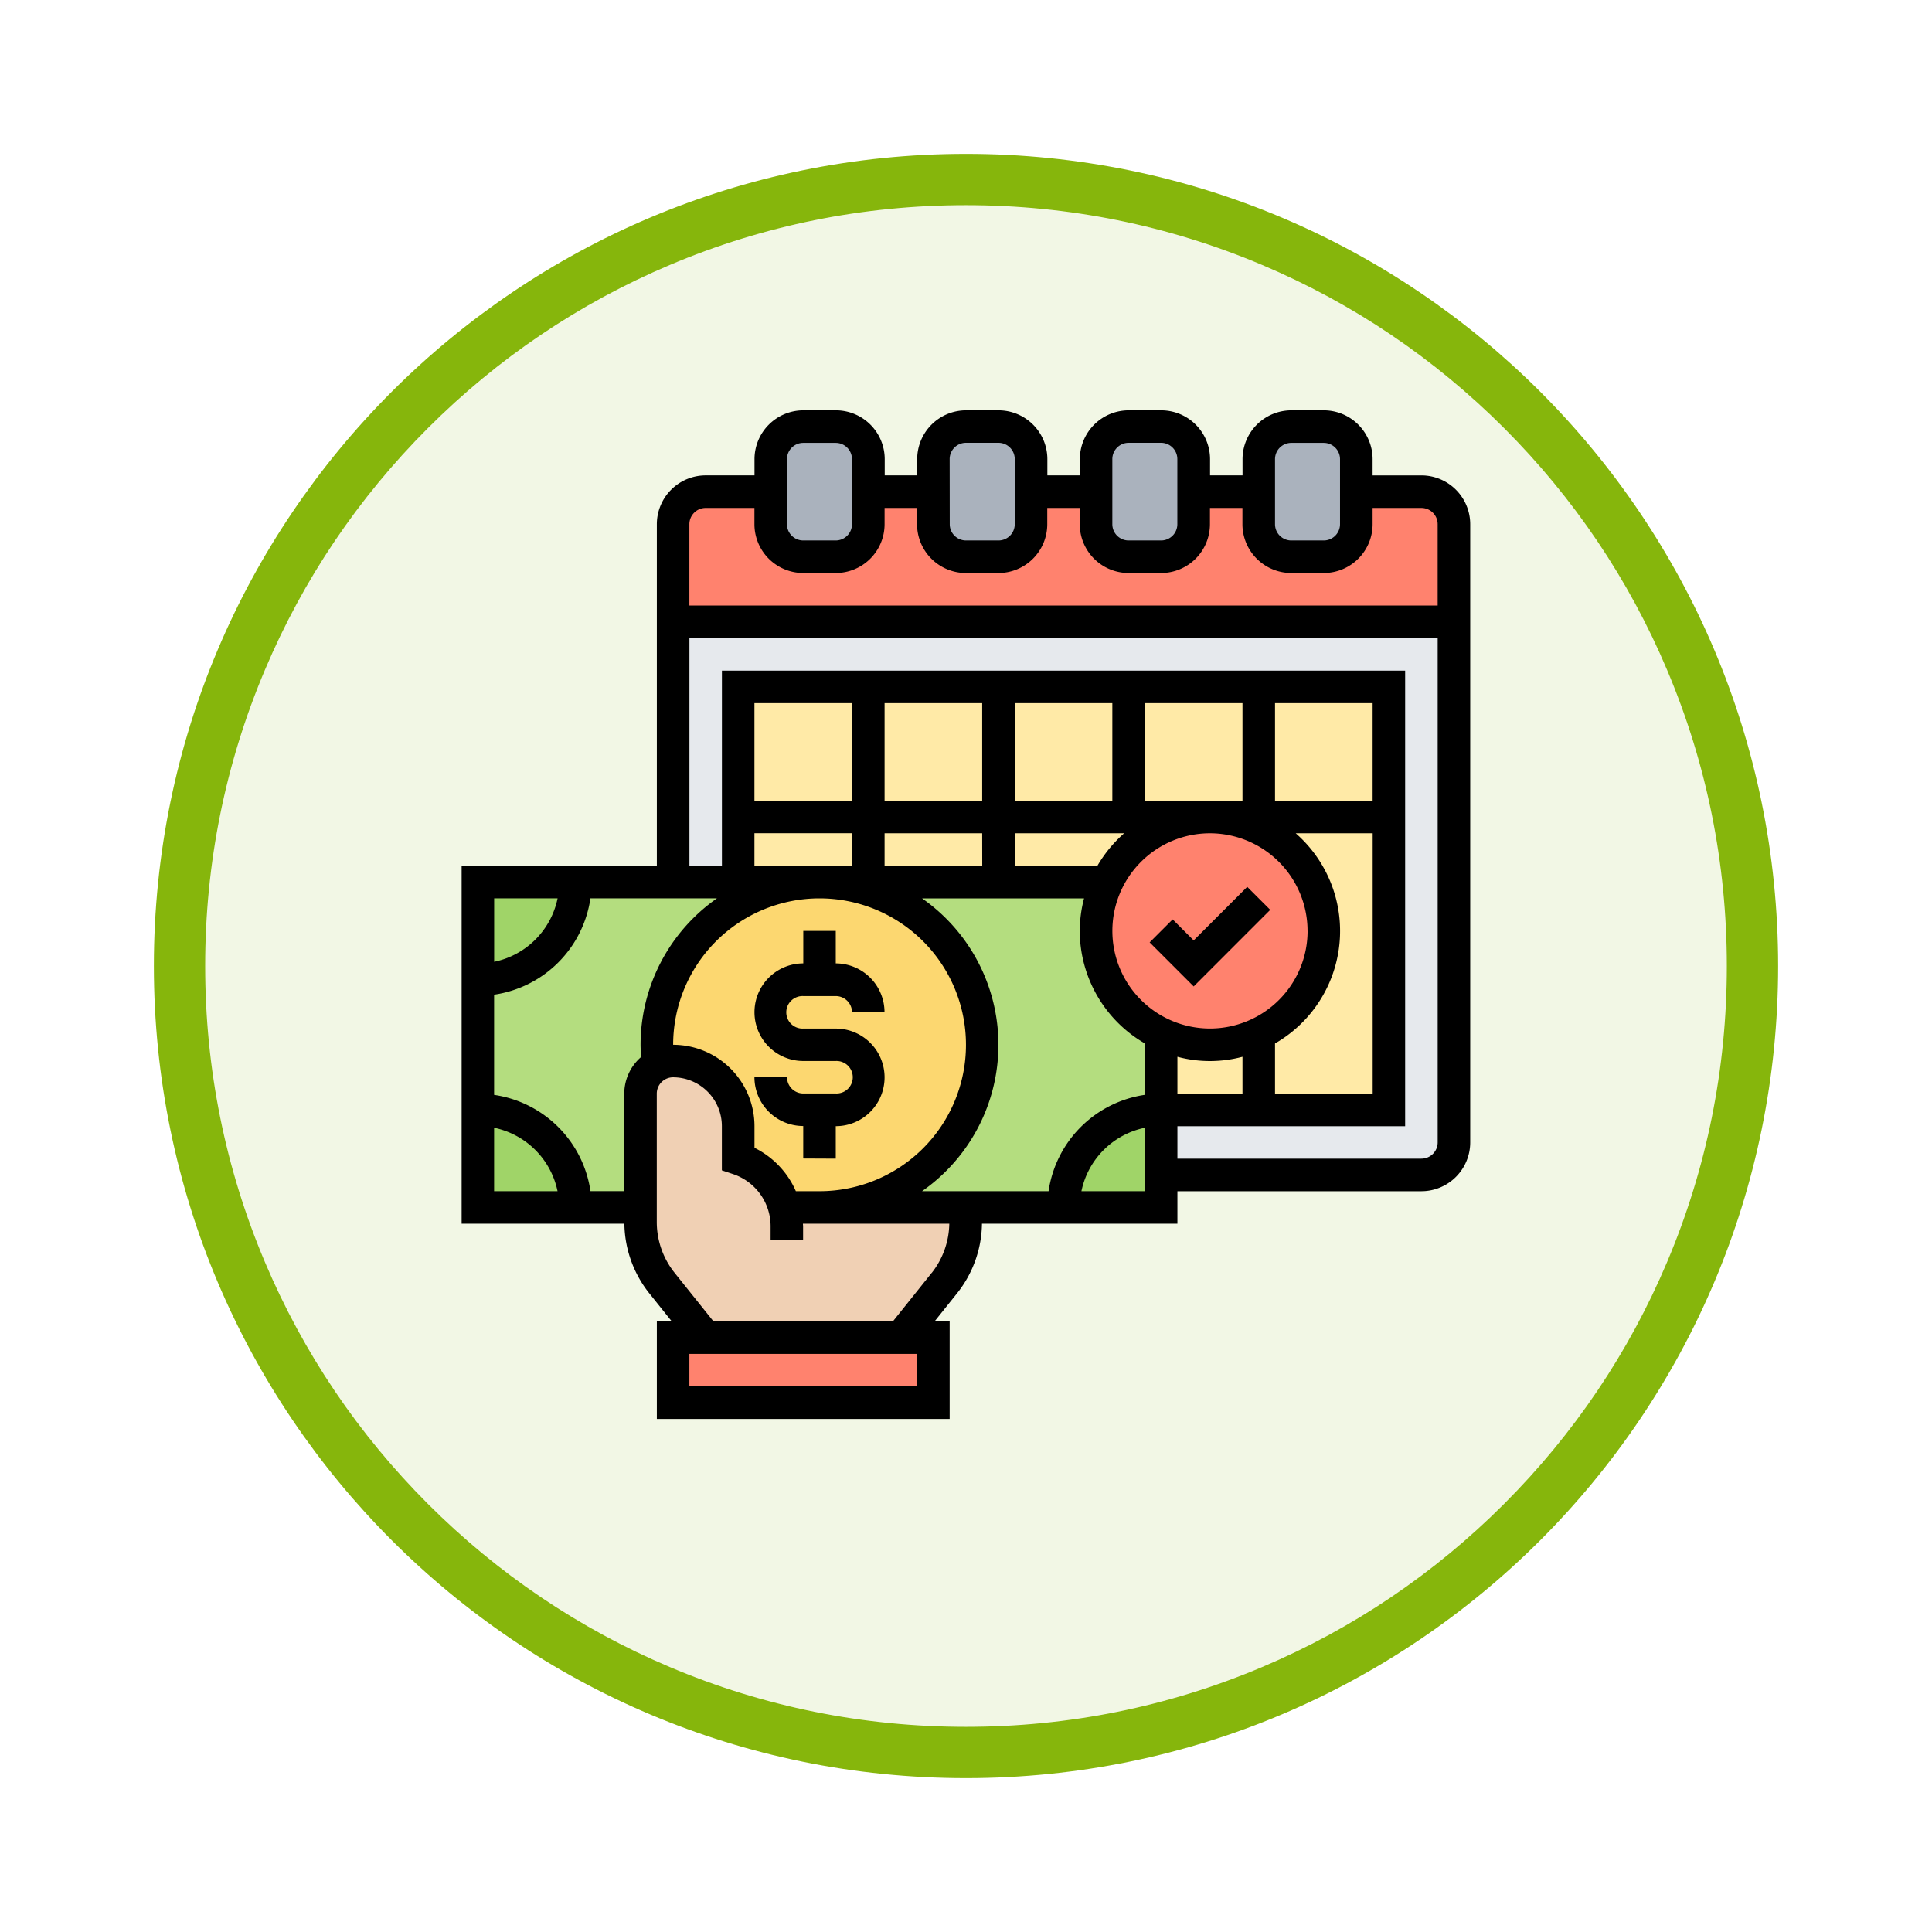 <svg xmlns="http://www.w3.org/2000/svg" xmlns:xlink="http://www.w3.org/1999/xlink" width="113" height="113" viewBox="0 0 113 113">
  <defs>
    <filter id="Trazado_982547" x="0" y="0" width="113" height="113" filterUnits="userSpaceOnUse">
      <feOffset dy="3" input="SourceAlpha"/>
      <feGaussianBlur stdDeviation="3" result="blur"/>
      <feFlood flood-opacity="0.161"/>
      <feComposite operator="in" in2="blur"/>
      <feComposite in="SourceGraphic"/>
    </filter>
  </defs>
  <g id="Grupo_1180710" data-name="Grupo 1180710" transform="translate(-324.461 -796)">
    <g id="Grupo_1174901" data-name="Grupo 1174901" transform="translate(0.461 -5152.015)">
      <g id="Grupo_1174057" data-name="Grupo 1174057" transform="translate(333 5954.015)">
        <g id="Grupo_1172010" data-name="Grupo 1172010">
          <g id="Grupo_1171046" data-name="Grupo 1171046">
            <g id="Grupo_1148525" data-name="Grupo 1148525">
              <g transform="matrix(1, 0, 0, 1, -9, -6)" filter="url(#Trazado_982547)">
                <g id="Trazado_982547-2" data-name="Trazado 982547" transform="translate(9 6)" fill="#f2f7e5">
                  <path d="M 47.5 93.5 C 41.289 93.5 35.265 92.284 29.595 89.886 C 24.118 87.569 19.198 84.252 14.973 80.027 C 10.748 75.802 7.431 70.882 5.114 65.405 C 2.716 59.735 1.5 53.711 1.5 47.5 C 1.5 41.289 2.716 35.265 5.114 29.595 C 7.431 24.118 10.748 19.198 14.973 14.973 C 19.198 10.748 24.118 7.431 29.595 5.114 C 35.265 2.716 41.289 1.5 47.5 1.5 C 53.711 1.5 59.735 2.716 65.405 5.114 C 70.882 7.431 75.802 10.748 80.027 14.973 C 84.252 19.198 87.569 24.118 89.886 29.595 C 92.284 35.265 93.5 41.289 93.5 47.5 C 93.5 53.711 92.284 59.735 89.886 65.405 C 87.569 70.882 84.252 75.802 80.027 80.027 C 75.802 84.252 70.882 87.569 65.405 89.886 C 59.735 92.284 53.711 93.5 47.5 93.5 Z" stroke="none"/>
                  <path d="M 47.5 3 C 41.491 3 35.664 4.176 30.18 6.496 C 24.881 8.737 20.122 11.946 16.034 16.034 C 11.946 20.122 8.737 24.881 6.496 30.18 C 4.176 35.664 3 41.491 3 47.5 C 3 53.509 4.176 59.336 6.496 64.82 C 8.737 70.119 11.946 74.878 16.034 78.966 C 20.122 83.054 24.881 86.263 30.18 88.504 C 35.664 90.824 41.491 92 47.5 92 C 53.509 92 59.336 90.824 64.82 88.504 C 70.119 86.263 74.878 83.054 78.966 78.966 C 83.054 74.878 86.263 70.119 88.504 64.82 C 90.824 59.336 92 53.509 92 47.5 C 92 41.491 90.824 35.664 88.504 30.18 C 86.263 24.881 83.054 20.122 78.966 16.034 C 74.878 11.946 70.119 8.737 64.82 6.496 C 59.336 4.176 53.509 3 47.5 3 M 47.5 0 C 73.734 0 95 21.266 95 47.5 C 95 73.734 73.734 95 47.5 95 C 21.266 95 0 73.734 0 47.5 C 0 21.266 21.266 0 47.5 0 Z" stroke="none" fill="#86b60c"/>
                </g>
              </g>
            </g>
          </g>
        </g>
      </g>
    </g>
    <g id="salario" transform="translate(350.461 819)">
      <g id="Grupo_1180365" data-name="Grupo 1180365" transform="translate(1.951 1.951)">
        <g id="Grupo_1180349" data-name="Grupo 1180349" transform="translate(11.418 3.806)">
          <path id="Trazado_1034192" data-name="Trazado 1034192" d="M57.768,6H15.9A1.909,1.909,0,0,0,14,7.9v5.709H59.671V7.9A1.909,1.909,0,0,0,57.768,6Z" transform="translate(-14 -6)" fill="#ff826e"/>
        </g>
        <g id="Grupo_1180350" data-name="Grupo 1180350" transform="translate(11.418 11.418)">
          <path id="Trazado_1034193" data-name="Trazado 1034193" d="M14,14V46.35H57.768a1.909,1.909,0,0,0,1.9-1.9V14Z" transform="translate(-14 -14)" fill="#e6e9ed"/>
        </g>
        <g id="Grupo_1180351" data-name="Grupo 1180351" transform="translate(15.224 15.224)">
          <path id="Trazado_1034194" data-name="Trazado 1034194" d="M56.059,18V42.738H42.738V38.285a6.512,6.512,0,0,0,2.854.647,6.66,6.66,0,1,0-6.013-9.515H18V18Z" transform="translate(-18 -18)" fill="#ffeaa7"/>
        </g>
        <g id="Grupo_1180352" data-name="Grupo 1180352" transform="translate(19.981 26.641)">
          <path id="Trazado_1034195" data-name="Trazado 1034195" d="M39.175,32.854a6.632,6.632,0,0,0,3.806,6.013v4.453a5.713,5.713,0,0,0-5.709,5.709H23A9.515,9.515,0,1,0,23,30H39.822A6.512,6.512,0,0,0,39.175,32.854Z" transform="translate(-23 -30)" fill="#b4dd7f"/>
        </g>
        <g id="Grupo_1180353" data-name="Grupo 1180353" transform="translate(0 26.641)">
          <path id="Trazado_1034196" data-name="Trazado 1034196" d="M17.224,30h4.757a9.518,9.518,0,0,0-9.515,9.515c0,.324.019.637.048.951l.162.152a1.915,1.915,0,0,0-1.161,1.751v6.66H7.709A5.713,5.713,0,0,0,2,43.321V35.709A5.713,5.713,0,0,0,7.709,30h9.515Z" transform="translate(-2 -30)" fill="#b4dd7f"/>
        </g>
        <g id="Grupo_1180354" data-name="Grupo 1180354" transform="translate(11.418 53.282)">
          <path id="Trazado_1034197" data-name="Trazado 1034197" d="M29.224,58v3.806H14V58H29.224Z" transform="translate(-14 -58)" fill="#ff826e"/>
        </g>
        <g id="Grupo_1180355" data-name="Grupo 1180355" transform="translate(10.466 26.641)">
          <path id="Trazado_1034198" data-name="Trazado 1034198" d="M22.515,49.029h-1.9l-.143.038a3.951,3.951,0,0,0-.647-1.37,4.176,4.176,0,0,0-2.065-1.522v-1.9a3.8,3.8,0,0,0-3.806-3.806,1.915,1.915,0,0,0-.742.152l-.162-.152c-.029-.314-.048-.628-.048-.951a9.515,9.515,0,1,1,9.515,9.515Z" transform="translate(-13 -30)" fill="#fcd770"/>
        </g>
        <g id="Grupo_1180356" data-name="Grupo 1180356" transform="translate(9.515 37.107)">
          <path id="Trazado_1034199" data-name="Trazado 1034199" d="M22.466,49.563h8.563v.856a5.7,5.7,0,0,1-1.256,3.559l-2.55,3.2H15.806l-2.559-3.2A5.631,5.631,0,0,1,12,50.42V42.9A1.908,1.908,0,0,1,13.9,41a3.8,3.8,0,0,1,3.806,3.806v1.9a4.176,4.176,0,0,1,2.065,1.522,3.951,3.951,0,0,1,.647,1.37l.143-.038Z" transform="translate(-12 -41)" fill="#f0d0b4"/>
        </g>
        <g id="Grupo_1180357" data-name="Grupo 1180357" transform="translate(34.253 39.962)">
          <path id="Trazado_1034200" data-name="Trazado 1034200" d="M43.709,47.806v1.9H38A5.713,5.713,0,0,1,43.709,44Z" transform="translate(-38 -44)" fill="#a0d468"/>
        </g>
        <g id="Grupo_1180358" data-name="Grupo 1180358" transform="translate(0 39.962)">
          <path id="Trazado_1034201" data-name="Trazado 1034201" d="M7.709,49.709H2V44A5.713,5.713,0,0,1,7.709,49.709Z" transform="translate(-2 -44)" fill="#a0d468"/>
        </g>
        <g id="Grupo_1180359" data-name="Grupo 1180359" transform="translate(0 26.641)">
          <path id="Trazado_1034202" data-name="Trazado 1034202" d="M2,30H7.709A5.713,5.713,0,0,1,2,35.709Z" transform="translate(-2 -30)" fill="#a0d468"/>
        </g>
        <g id="Grupo_1180360" data-name="Grupo 1180360" transform="translate(36.156 22.835)">
          <path id="Trazado_1034203" data-name="Trazado 1034203" d="M46.66,26a6.66,6.66,0,1,1,0,13.321,6.512,6.512,0,0,1-2.854-.647A6.632,6.632,0,0,1,40,32.66a6.512,6.512,0,0,1,.647-2.854A6.632,6.632,0,0,1,46.66,26Z" transform="translate(-40 -26)" fill="#ff826e"/>
        </g>
        <g id="Grupo_1180361" data-name="Grupo 1180361" transform="translate(45.671)">
          <path id="Trazado_1034204" data-name="Trazado 1034204" d="M55.709,5.806v1.9a1.909,1.909,0,0,1-1.9,1.9H51.9a1.909,1.909,0,0,1-1.9-1.9V3.9A1.909,1.909,0,0,1,51.9,2h1.9a1.909,1.909,0,0,1,1.9,1.9Z" transform="translate(-50 -2)" fill="#aab2bd"/>
        </g>
        <g id="Grupo_1180362" data-name="Grupo 1180362" transform="translate(36.156)">
          <path id="Trazado_1034205" data-name="Trazado 1034205" d="M45.709,5.806v1.9a1.909,1.909,0,0,1-1.9,1.9H41.9a1.909,1.909,0,0,1-1.9-1.9V3.9A1.909,1.909,0,0,1,41.9,2h1.9a1.909,1.909,0,0,1,1.9,1.9Z" transform="translate(-40 -2)" fill="#aab2bd"/>
        </g>
        <g id="Grupo_1180363" data-name="Grupo 1180363" transform="translate(26.641)">
          <path id="Trazado_1034206" data-name="Trazado 1034206" d="M35.709,5.806v1.9a1.909,1.909,0,0,1-1.9,1.9H31.9a1.909,1.909,0,0,1-1.9-1.9V3.9A1.909,1.909,0,0,1,31.9,2h1.9a1.909,1.909,0,0,1,1.9,1.9Z" transform="translate(-30 -2)" fill="#aab2bd"/>
        </g>
        <g id="Grupo_1180364" data-name="Grupo 1180364" transform="translate(17.126)">
          <path id="Trazado_1034207" data-name="Trazado 1034207" d="M25.709,5.806v1.9a1.909,1.909,0,0,1-1.9,1.9H21.9a1.909,1.909,0,0,1-1.9-1.9V3.9A1.909,1.909,0,0,1,21.9,2h1.9a1.909,1.909,0,0,1,1.9,1.9Z" transform="translate(-20 -2)" fill="#aab2bd"/>
        </g>
      </g>
      <g id="Grupo_1180366" data-name="Grupo 1180366" transform="translate(1 1)">
        <path id="Trazado_1034208" data-name="Trazado 1034208" d="M23.757,46.321v-1.9a2.854,2.854,0,0,0,0-5.709h-1.9a.951.951,0,1,1,0-1.9h1.9a.952.952,0,0,1,.951.951h1.9A2.858,2.858,0,0,0,23.757,34.9V33h-1.9v1.9a2.854,2.854,0,1,0,0,5.709h1.9a.951.951,0,1,1,0,1.9h-1.9a.952.952,0,0,1-.951-.951H19a2.858,2.858,0,0,0,2.854,2.854v1.9Z" transform="translate(-1.874 -2.553)"/>
        <path id="Trazado_1034209" data-name="Trazado 1034209" d="M50.346,31.638,49,30.293l-3.132,3.133-1.23-1.23-1.345,1.345,2.576,2.576Z" transform="translate(-3.052 -2.422)"/>
        <path id="Trazado_1034210" data-name="Trazado 1034210" d="M57.137,4.806H54.282V3.854A2.858,2.858,0,0,0,51.428,1h-1.9a2.858,2.858,0,0,0-2.854,2.854v.951h-1.9V3.854A2.858,2.858,0,0,0,41.913,1h-1.9a2.858,2.858,0,0,0-2.854,2.854v.951h-1.9V3.854A2.858,2.858,0,0,0,32.4,1H30.5a2.858,2.858,0,0,0-2.854,2.854v.951h-1.9V3.854A2.858,2.858,0,0,0,22.884,1h-1.9a2.858,2.858,0,0,0-2.854,2.854v.951H15.272A2.858,2.858,0,0,0,12.418,7.66V27.641H1V48.574h9.519a6.678,6.678,0,0,0,1.449,4.06l1.32,1.649h-.87v5.709H29.544V54.282h-.878l1.318-1.647a6.684,6.684,0,0,0,1.45-4.062H42.865v-1.9H57.137a2.858,2.858,0,0,0,2.854-2.854V7.66A2.858,2.858,0,0,0,57.137,4.806Zm-8.563-.951a.952.952,0,0,1,.951-.951h1.9a.952.952,0,0,1,.951.951V7.66a.952.952,0,0,1-.951.951h-1.9a.952.952,0,0,1-.951-.951Zm-9.515,0A.952.952,0,0,1,40.01,2.9h1.9a.952.952,0,0,1,.951.951V7.66a.952.952,0,0,1-.951.951h-1.9a.952.952,0,0,1-.951-.951Zm-9.515,0A.952.952,0,0,1,30.5,2.9h1.9a.952.952,0,0,1,.951.951V7.66a.952.952,0,0,1-.951.951H30.5a.952.952,0,0,1-.951-.951Zm-9.515,0a.952.952,0,0,1,.951-.951h1.9a.952.952,0,0,1,.951.951V7.66a.952.952,0,0,1-.951.951h-1.9a.952.952,0,0,1-.951-.951ZM15.272,6.709h2.854V7.66a2.858,2.858,0,0,0,2.854,2.854h1.9A2.858,2.858,0,0,0,25.738,7.66V6.709h1.9V7.66A2.858,2.858,0,0,0,30.5,10.515h1.9A2.858,2.858,0,0,0,35.253,7.66V6.709h1.9V7.66a2.858,2.858,0,0,0,2.854,2.854h1.9A2.858,2.858,0,0,0,44.768,7.66V6.709h1.9V7.66a2.858,2.858,0,0,0,2.854,2.854h1.9A2.858,2.858,0,0,0,54.282,7.66V6.709h2.854a.952.952,0,0,1,.951.951v4.757H14.321V7.66A.952.952,0,0,1,15.272,6.709ZM35.329,46.671h-7.4a10.441,10.441,0,0,0,0-17.126h9.476a7.524,7.524,0,0,0-.251,1.9,7.612,7.612,0,0,0,3.806,6.582v3.009A6.665,6.665,0,0,0,35.329,46.671Zm-17.2-2.539V42.865a4.763,4.763,0,0,0-4.757-4.757,8.563,8.563,0,1,1,8.563,8.563H20.549a5.121,5.121,0,0,0-2.422-2.539Zm32.35-12.685a5.709,5.709,0,1,1-5.709-5.709A5.715,5.715,0,0,1,50.477,31.447ZM39.75,25.738a7.677,7.677,0,0,0-1.564,1.9H33.35v-1.9Zm-8.3,1.9H25.738v-1.9h5.709ZM42.865,38.809a7.361,7.361,0,0,0,3.806,0v2.153H42.865Zm5.709-.779a7.588,7.588,0,0,0,1.212-12.291h4.5V40.962H48.574Zm5.709-14.194H48.574V18.126h5.709Zm-7.612,0H40.962V18.126h5.709Zm-7.612,0H33.35V18.126h5.709Zm-7.612,0H25.738V18.126h5.709Zm-7.612,0H18.126V18.126h5.709Zm-5.709,1.9h5.709v1.9H18.126Zm-6.66,12.369c0,.241.019.477.035.714a2.838,2.838,0,0,0-.988,2.14l0,5.71H8.536A6.665,6.665,0,0,0,2.9,41.038V35.177a6.665,6.665,0,0,0,5.633-5.633h7.4A10.456,10.456,0,0,0,11.466,38.107ZM6.613,29.544a4.772,4.772,0,0,1-3.71,3.71v-3.71ZM2.9,42.961a4.772,4.772,0,0,1,3.71,3.71H2.9ZM27.641,58.088H14.321v-1.9H27.641Zm.855-6.642-2.269,2.836h-10.5l-2.271-2.838a4.76,4.76,0,0,1-1.042-2.969l0-7.513a.955.955,0,0,1,.953-.952,2.858,2.858,0,0,1,2.854,2.854v2.589l.651.217a3.219,3.219,0,0,1,2.2,3.057v.8h1.9v-.8c0-.052-.01-.1-.01-.154h8.561A4.774,4.774,0,0,1,28.5,51.446Zm8.755-4.775a4.772,4.772,0,0,1,3.71-3.71v3.71Zm19.885-1.9H42.865v-1.9H56.185V16.224H16.224V27.641h-1.9V14.321H58.088v29.5A.952.952,0,0,1,57.137,44.768Z" transform="translate(-1 -1)"/>
      </g>
    </g>
  </g>
</svg>
